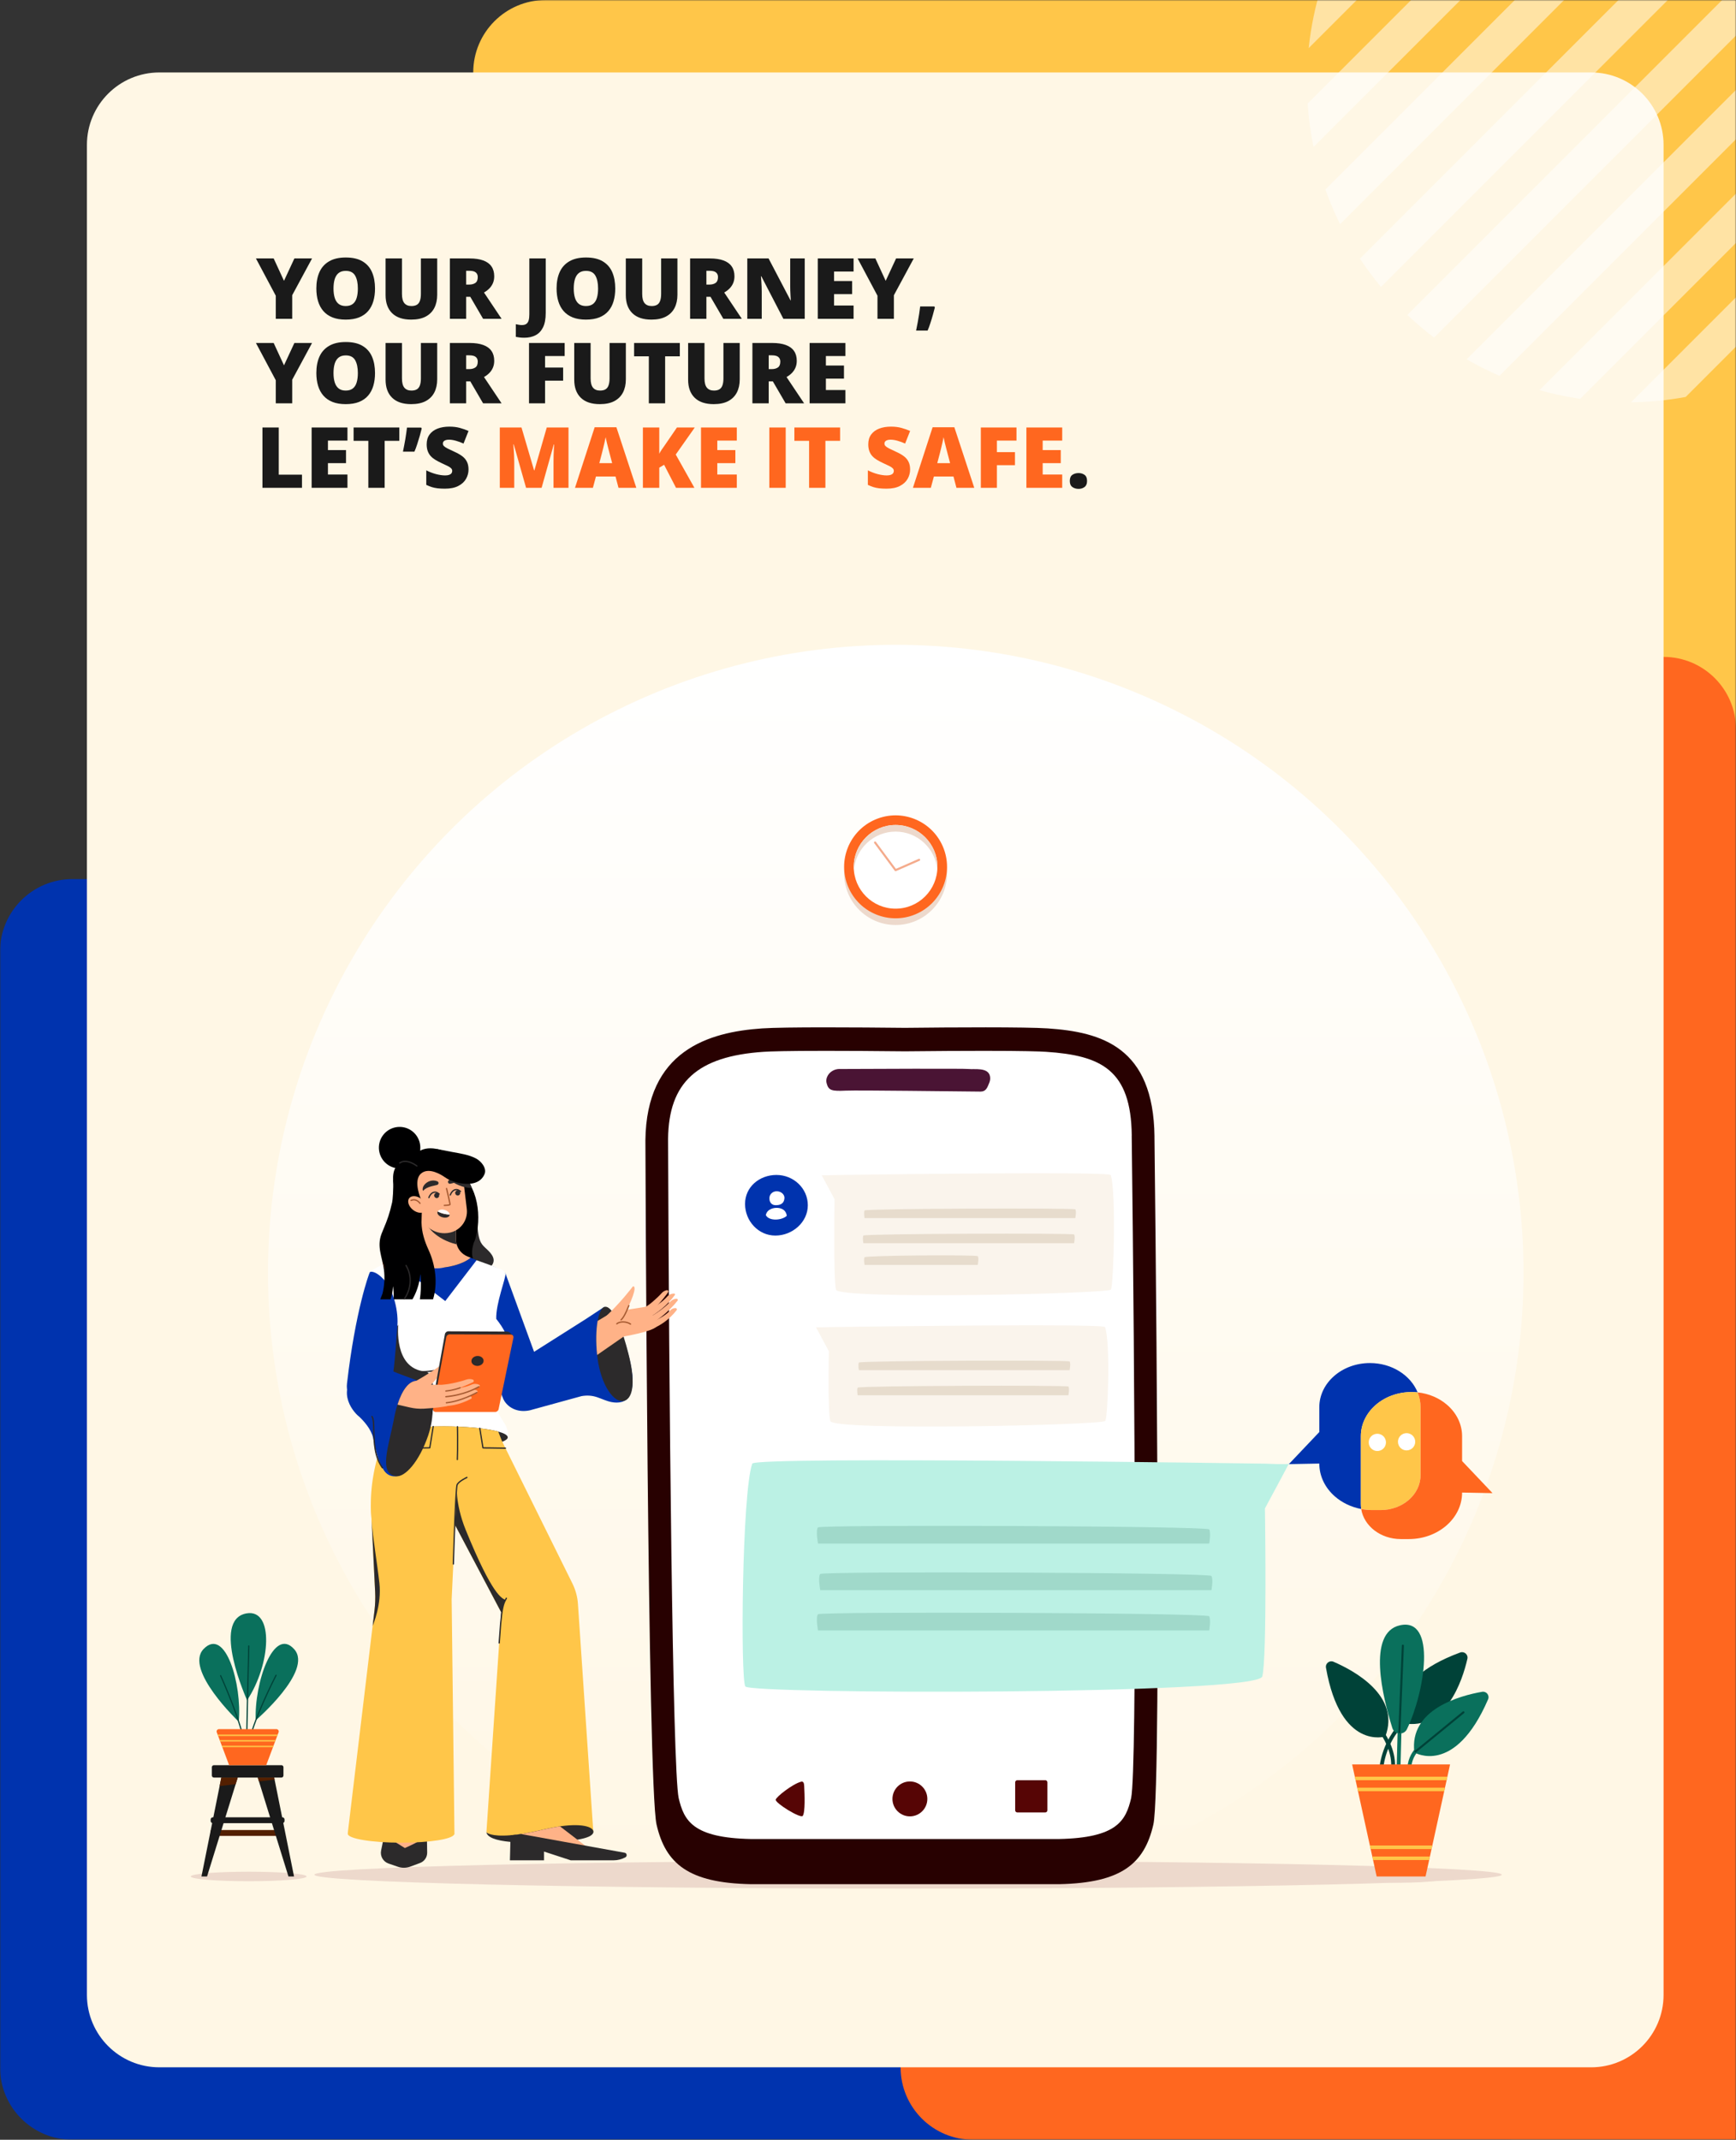 <svg width="719" height="886" viewBox="0 0 719 886" fill="none" xmlns="http://www.w3.org/2000/svg">
<rect x="0" y="0" width="719" height="886" fill="#333333" stroke="none"/>
<mask id="mask0_190_820" style="mask-type:alpha" maskUnits="userSpaceOnUse" x="0" y="0" width="719" height="886">
<rect width="719" height="886" fill="#D9D9D9"/>
</mask>
<g mask="url(#mask0_190_820)">
<path d="M196 30C196 13.431 209.431 0 226 0H719V796C719 812.569 705.569 826 689 826H226C209.431 826 196 812.569 196 796V30Z" fill="#FFC649"/>
<path d="M0 394C0 377.431 13.431 364 30 364H623C639.569 364 653 377.431 653 394V856C653 872.569 639.569 886 623 886H30C13.431 886 0 872.569 0 856V394Z" fill="#0033AE"/>
<path d="M373 302C373 285.431 386.431 272 403 272H689C705.569 272 719 285.431 719 302V886H403C386.431 886 373 872.569 373 856V302Z" fill="#FF671F"/>
<path d="M36 60C36 43.431 49.431 30 66 30H659C675.569 30 689 43.431 689 60V826C689 842.569 675.569 856 659 856H66C49.431 856 36 842.569 36 826V60Z" fill="#FFF7E5"/>
<circle cx="371" cy="527" r="260" fill="url(#paint0_linear_190_820)"/>
<g clip-path="url(#clip0_190_820)">
<path d="M587.14 576.534C586.305 576.446 585.452 576.401 584.589 576.401C573.008 576.401 563.62 584.591 563.62 594.694V622.837C563.62 623.513 563.673 624.176 563.775 624.827C559.574 624.028 555.818 622.186 552.883 619.627C548.888 616.142 546.417 611.325 546.417 606.006L533.808 606.243L546.417 592.954V582.686C546.417 577.633 548.764 573.06 552.559 569.749C556.352 566.438 561.594 564.39 567.385 564.39C576.493 564.39 584.246 569.456 587.14 576.534Z" fill="#0033AE"/>
<path d="M588.354 582.684V610.828C588.354 618.803 580.944 625.267 571.801 625.267H568.495C566.875 625.267 565.295 625.115 563.774 624.826C563.672 624.176 563.619 623.512 563.619 622.836V594.693C563.619 584.59 573.007 576.4 584.588 576.4C585.451 576.4 586.303 576.446 587.139 576.533C587.925 578.455 588.354 580.526 588.354 582.683V582.684Z" fill="#FFC649"/>
<path d="M618.165 618.253L605.556 618.016C605.556 623.335 603.085 628.151 599.09 631.635C595.094 635.121 589.575 637.277 583.478 637.277H580.17C571.802 637.277 564.885 631.86 563.773 624.827C565.293 625.116 566.873 625.268 568.493 625.268H571.8C580.943 625.268 588.352 618.804 588.352 610.829V582.686C588.352 580.528 587.924 578.457 587.138 576.536C591.909 577.04 596.185 578.943 599.414 581.76C603.209 585.07 605.555 589.644 605.555 594.695V604.963L618.164 618.253H618.165Z" fill="#FF671F"/>
<ellipse cx="570.451" cy="597.239" rx="3.576" ry="3.576" fill="white"/>
<ellipse cx="582.568" cy="596.986" rx="3.576" ry="3.576" fill="white"/>
</g>
<path d="M130.221 776.248C130.221 779.421 240.309 782 376.111 782C511.912 782 622 779.429 622 776.248C622 773.067 511.912 770.496 376.111 770.496C240.309 770.496 130.221 773.067 130.221 776.248Z" fill="#EDD9CC"/>
<path d="M478.156 470.695C477.761 433.541 456.24 427.334 433.974 425.824C424.581 425.189 394.553 425.375 374.805 425.594C355.057 425.386 325.029 425.189 315.637 425.824C293.37 427.334 267.7 435.052 267.306 472.206C267.306 472.206 268.192 739.203 271.925 755.481C275.658 771.759 285.259 779.641 310.842 780.167H438.768C464.362 779.641 473.952 771.759 477.685 755.481C481.418 739.203 478.145 470.695 478.145 470.695H478.156Z" fill="#280101"/>
<path d="M468.741 470.181C468.446 442.989 456.065 437.022 433.328 435.523C430.558 435.337 423.837 435.118 407.537 435.118C398.396 435.118 387.427 435.183 374.904 435.315H374.696C362.183 435.183 351.203 435.118 342.063 435.118C325.774 435.118 319.052 435.337 316.272 435.523C288.795 437.34 276.961 448.145 276.698 471.527C277.049 574.725 278.515 732.591 281.088 744.523C283.288 753.828 286.89 760.988 311.017 761.469H438.56C462.698 760.988 466.289 753.828 468.478 744.556C471.007 732.405 469.967 569.82 468.719 470.181H468.741Z" fill="white"/>
<path d="M347.744 442.616C345.489 442.616 343.376 443.897 342.544 445.955C342.238 446.711 342.117 447.543 342.336 448.429C343.135 451.593 344.471 451.856 350.36 451.593C355.473 451.363 395.977 451.921 406.081 451.987C408.379 451.998 408.894 450.4 409.748 448.298C410.076 447.488 410.23 446.557 410 445.539C409.201 441.85 403.442 442.901 401.297 442.638C399.425 442.408 358.68 442.584 347.722 442.638L347.744 442.616Z" fill="#4A1434"/>
<path d="M523.9 606.044C523.9 606.044 312.675 602.914 311.557 606.044C307.289 618.115 306.639 695.074 308.692 698.305C310.744 701.536 520.751 701.922 522.803 694.16C524.856 686.397 523.9 624.577 523.9 624.577C523.9 624.577 534.143 605.597 533.797 606.044C533.452 606.491 523.9 606.044 523.9 606.044Z" fill="#BBF1E4"/>
<path opacity="0.2" d="M500.815 639.148H338.788C338.788 639.148 337.752 633.641 338.788 632.442C339.825 631.243 500.002 631.812 500.815 633.275C501.607 634.738 500.815 639.148 500.815 639.148Z" fill="#357968"/>
<path opacity="0.2" d="M501.749 658.433H339.723C339.723 658.433 338.686 652.926 339.723 651.727C340.759 650.528 500.936 651.097 501.749 652.56C502.562 654.024 501.749 658.433 501.749 658.433Z" fill="#357968"/>
<path opacity="0.2" d="M500.815 675.118H338.788C338.788 675.118 337.752 669.611 338.788 668.412C339.825 667.213 500.002 667.782 500.815 669.245C501.607 670.708 500.815 675.118 500.815 675.118Z" fill="#357968"/>
<path d="M345.642 486.547C345.642 486.547 459.425 484.861 460.027 486.547C462.326 493.049 461.22 532.229 460.115 533.969C459.009 535.71 347.339 538.195 346.233 534.013C345.128 529.831 345.642 496.531 345.642 496.531C345.642 496.531 340.125 486.306 340.311 486.547C340.497 486.788 345.642 486.547 345.642 486.547Z" fill="#FAF4EC"/>
<path opacity="0.2" d="M358.078 504.369H445.358C445.358 504.369 445.917 501.402 445.358 500.756C444.8 500.11 358.516 500.417 358.078 501.205C357.651 501.993 358.078 504.369 358.078 504.369Z" fill="#9F7D50"/>
<path opacity="0.2" d="M357.574 514.768H444.855C444.855 514.768 445.413 511.802 444.855 511.156C444.297 510.51 358.012 510.816 357.574 511.605C357.137 512.393 357.574 514.768 357.574 514.768Z" fill="#9F7D50"/>
<path opacity="0.2" d="M358.078 523.756H404.953C404.953 523.756 405.511 520.789 404.953 520.143C404.395 519.497 358.516 519.804 358.078 520.592C357.64 521.38 358.078 523.756 358.078 523.756Z" fill="#9F7D50"/>
<path d="M343.289 549.514C343.289 549.514 457.072 547.828 457.674 549.514C459.973 556.016 458.867 586.613 457.761 588.354C456.656 590.094 344.985 592.579 343.88 588.398C342.774 584.216 343.289 559.498 343.289 559.498C343.289 559.498 337.771 549.273 337.957 549.514C338.144 549.755 343.289 549.514 343.289 549.514Z" fill="#FAF4EC"/>
<path opacity="0.2" d="M355.724 567.346H443.005C443.005 567.346 443.563 564.38 443.005 563.734C442.446 563.088 356.162 563.395 355.724 564.183C355.297 564.971 355.724 567.346 355.724 567.346Z" fill="#9F7D50"/>
<path opacity="0.2" d="M355.221 577.735H442.501C442.501 577.735 443.06 574.768 442.501 574.123C441.943 573.477 355.659 573.783 355.221 574.571C354.783 575.36 355.221 577.735 355.221 577.735Z" fill="#9F7D50"/>
<path d="M334.575 499.059C334.575 506.109 328.171 511.604 321.121 511.604C314.071 511.604 308.576 505.551 308.576 498.512C308.576 491.462 314.531 486.503 321.581 486.503C328.631 486.503 334.575 492.009 334.575 499.059Z" fill="#0033AE"/>
<path d="M317.18 503.132C318.516 505.77 323.913 505.321 325.85 503.427C325.85 503.427 325.796 500.461 322.139 500.143C320.486 500.001 317.706 500.603 317.18 503.132Z" fill="white"/>
<path d="M324.898 496.158C324.712 498.501 323.037 499.026 321.275 499.026C319.512 499.026 318.658 497.757 318.658 496.158C318.658 494.56 319.939 493.257 321.702 493.257C323.464 493.257 325.019 494.56 324.898 496.158Z" fill="white"/>
<path d="M376.852 752.088C380.842 752.088 384.077 748.853 384.077 744.863C384.077 740.872 380.842 737.638 376.852 737.638C372.862 737.638 369.627 740.872 369.627 744.863C369.627 748.853 372.862 752.088 376.852 752.088Z" fill="#560505"/>
<path d="M331.685 737.758C332.802 737.441 333.01 738.349 333.075 739.52C333.261 742.936 333.546 750.489 332.462 751.901C331.565 753.062 321.045 746.614 321.274 745.169C321.45 744.063 328.083 738.787 331.685 737.769V737.758Z" fill="#560505"/>
<path d="M432.912 737.112H421.352C420.856 737.112 420.454 737.514 420.454 738.01V749.57C420.454 750.066 420.856 750.468 421.352 750.468H432.912C433.407 750.468 433.809 750.066 433.809 749.57V738.01C433.809 737.514 433.407 737.112 432.912 737.112Z" fill="#560505"/>
<g clip-path="url(#clip1_190_820)">
<path d="M189.684 518.478C190.268 520.356 192.142 522.396 194.796 523.785C198.738 525.825 202.897 525.64 204.078 523.361C205.442 520.724 202.8 518.316 201.034 516.71C199.929 515.7 199.182 514.8 198.684 513.346C198.164 511.816 197.98 510.177 197.828 508.571C197.763 507.909 197.731 507.247 197.655 506.596C197.655 506.553 197.46 505.652 197.417 505.706L190.972 513.194L190.517 515.06C190.225 515.31 189.976 515.603 189.792 515.939C189.413 516.688 189.391 517.567 189.673 518.478H189.684Z" fill="#2C2A2B"/>
<path d="M160.202 481.975C163.928 484.905 169.322 484.254 172.257 480.521C175.181 476.788 174.531 471.384 170.806 468.443C167.08 465.514 161.686 466.165 158.751 469.897C155.827 473.63 156.477 479.034 160.202 481.975Z" fill="#000001"/>
<path d="M196.269 538.466C196.344 538.596 199.42 549.469 202.572 560.635C203.742 564.791 204.911 568.98 205.951 572.68C206.189 573.505 206.699 574.21 206.904 575.002C208.529 581.209 212.32 584.931 217.768 582.815L228.003 578.377L209.32 527.203C209.32 527.203 203.103 522.493 199.204 523.98C193.94 526.009 193.193 533.724 196.269 538.455V538.466Z" fill="#0033AE"/>
<path d="M202.572 560.635C203.742 564.791 204.911 568.98 205.951 572.68C206.189 573.505 206.504 574.286 206.904 575.002C206.612 568.394 210.197 561.047 209.991 560.798L205.529 558.421L202.572 560.635Z" fill="#2C2A2B"/>
<path d="M182.091 514.832C181.528 515.093 181.203 515.245 181.203 515.245L183.813 524.837L191.514 527.637L200.265 526.345C200.373 525.922 193.593 523.622 196.041 515.277C196.041 515.277 196.041 515.255 196.041 515.245C196.041 514.811 196.496 514.105 196.637 513.682C196.843 513.107 197.005 512.51 197.168 511.913C197.482 510.644 197.72 509.352 197.872 508.039C198.467 502.798 197.872 496.939 195.554 492.132C195.532 492.088 195.5 492.023 195.456 491.936C195.207 491.361 194.547 489.864 193.788 488.442C192.998 486.923 192.088 485.491 191.471 485.328C190.951 485.187 190.518 485.946 190.063 486.554C189.781 486.934 189.478 487.259 189.164 487.259C188.146 487.259 187.171 487.585 186.261 488.182C186.142 488.258 186.023 488.345 185.914 488.42C182.589 490.916 180.25 497.123 180.25 504.383C180.25 508.311 180.943 511.935 182.102 514.832H182.091Z" fill="#000001"/>
<path d="M157.018 529.449C162.304 534.256 165.185 543.685 164.513 549.61L163.842 558.845L163.82 559.029C163.766 559.593 163.712 560.168 163.657 560.754C163.582 561.536 163.517 562.436 163.43 563.402C162.899 563.402 161.448 584.421 158.61 594.87C167.643 595.033 176.698 594.903 185.73 594.458C186.803 594.892 187.918 595.304 189.066 595.684C199.464 599.07 210.273 595.196 210.273 595.196C210.749 593.72 210.11 591.094 208.865 589.217C206.959 586.341 205.637 584.084 205.237 581.079C204.738 577.313 204.478 573.526 204.413 569.696C204.619 568.437 204.814 567.135 205.031 565.8C205.031 565.746 205.031 565.681 205.052 565.627C205.139 565.594 205.182 565.583 205.182 565.583C209.157 563.847 210.858 561.297 210.966 558.313C210.858 556.251 210.045 553.202 208.518 550.446C208.475 550.359 208.421 550.283 208.377 550.207C208.15 549.816 207.912 549.426 207.652 549.035C207.013 548.069 206.309 547.082 205.529 546.105C205.312 539.736 209.58 529.091 209.352 527.42C209.341 527.376 209.32 527.311 209.309 527.268C209.006 526.584 208.572 526.085 207.998 525.835C204.338 524.24 199.94 522.721 197.103 521.712L184.409 537.891L165.878 522.927C165.304 522.2 164.567 521.625 163.647 521.234C163.647 521.234 154.007 525.38 153.162 526.834C152.74 527.919 154.343 527.051 157.007 529.47L157.018 529.449Z" fill="white"/>
<path d="M191.491 496.034C195.176 491.979 193.761 484.676 188.33 479.721C182.898 474.766 175.508 474.036 171.823 478.091C168.138 482.145 169.554 489.449 174.985 494.404C180.416 499.358 187.806 500.088 191.491 496.034Z" fill="#000001"/>
<path d="M159.552 557.249C159.552 557.325 159.574 557.401 159.585 557.477C159.704 558.194 159.823 558.877 159.931 559.593C160.397 562.501 163.69 582.63 163.69 582.63C165.672 584.225 169.896 590.563 177.445 590.617C181.16 582.023 180.044 568.22 176.199 567.894C162.867 566.777 165.044 548.742 164.892 548.525L159.747 556.121L159.531 557.249H159.552Z" fill="#2C2A2B"/>
<path d="M166.04 481.291C162.553 482.93 161.751 488.583 164.253 493.922C166.755 499.261 171.607 502.256 175.095 500.617C178.582 498.979 179.384 493.325 176.882 487.986C174.38 482.648 169.528 479.653 166.04 481.291Z" fill="#000001"/>
<path d="M178.409 525.195C185.276 525.195 191.265 523.567 194.482 521.137C194.644 521.017 194.785 520.898 194.937 520.779L197.417 521.788L197.319 521.896L184.409 538.726L164.892 523.708C167.242 524.186 175.625 525.195 178.398 525.195H178.409Z" fill="#0033AE"/>
<path d="M157.668 595.142C157.668 595.587 158.047 596.021 158.762 596.433C159.087 596.628 159.498 596.802 159.964 596.986C164.08 598.56 173.275 599.667 183.976 599.667C185.839 599.667 187.669 599.634 189.424 599.569C197.742 599.265 204.608 598.278 207.998 596.986C209.471 596.422 210.294 595.793 210.294 595.142C210.294 594.274 208.854 593.449 206.363 592.765C202.356 591.648 195.63 590.866 187.777 590.671C186.532 590.638 185.275 590.617 183.976 590.617C174.521 590.617 166.224 591.474 161.589 592.765C161.09 592.906 160.636 593.047 160.224 593.188C158.578 593.785 157.668 594.447 157.668 595.142Z" fill="#2C2A2B"/>
<path d="M168.163 521.777L170.643 524.446C172.993 524.924 175.625 525.195 178.409 525.195C185.611 525.195 191.86 523.394 194.936 520.779L193.55 520.214C191.362 519.314 189.759 517.458 189.142 515.255C188.947 514.594 188.86 513.899 188.86 513.183V498.74H173.925V514.018C173.925 516.666 172.549 519.118 170.286 520.497L168.174 521.788L168.163 521.777Z" fill="#FFB287"/>
<path d="M177.131 507.573C177.131 507.573 180.098 513.009 189.131 515.245C188.936 514.583 188.839 513.888 188.839 513.172V508.983L177.131 507.573Z" fill="#2C2A2B"/>
<path d="M153.758 582.023L159.661 577.661C160.711 576.022 161.459 574.166 162 572.257C163.191 568.057 163.397 563.641 163.668 560.7C163.722 560.114 163.776 559.539 163.831 558.975L163.852 558.79L164.524 549.556C165.195 543.631 163.246 533.713 158.014 528.841C155.458 526.454 153.585 526.356 153.184 526.758C152.816 527.398 147.205 542.676 143.718 572.832C143.046 578.615 147.292 581.979 153.769 582.001L153.758 582.023Z" fill="#0033AE"/>
<path d="M185.542 510.526L185.295 510.556C179.585 511.245 174.392 507.16 173.706 501.439L171.508 483.135L190.96 480.79L193.335 500.57C193.924 505.472 190.433 509.926 185.541 510.516L185.542 510.526Z" fill="#FFB287"/>
<path d="M185.709 488.92C187.376 486.695 191.936 486.597 192.824 489.516C192.846 489.603 192.749 489.679 192.662 489.647C191.579 489.223 190.647 489.299 189.586 489.451C188.525 489.571 187.485 489.961 186.467 490.146C185.784 490.298 185.275 489.44 185.698 488.909L185.709 488.92Z" fill="#2C2A2B"/>
<path d="M180.77 490.699C179.405 491.014 177.9 491.307 176.632 491.98C176.199 492.218 175.734 492.522 175.333 493C175.289 493.054 175.214 493.054 175.17 493.011C174.878 492.316 175.149 491.502 175.528 490.895C176.752 489.126 179.156 488.247 181.192 489.169C181.983 489.636 181.647 490.591 180.781 490.71L180.77 490.699Z" fill="#2C2A2B"/>
<path d="M177.64 496.157C177.64 496.157 177.586 496.157 177.553 496.146C177.412 496.103 177.337 495.951 177.38 495.81C177.402 495.756 177.802 494.508 178.788 493.813C178.961 493.683 179.134 493.596 179.319 493.531C179.838 493.325 180.38 493.314 180.867 493.488C181.376 493.651 181.745 493.965 181.918 494.117L181.983 494.172C182.124 494.215 182.167 494.356 182.124 494.497C182.08 494.638 181.896 494.703 181.755 494.66C181.69 494.638 181.647 494.595 181.56 494.53C181.409 494.399 181.106 494.139 180.694 493.998C180.315 493.857 179.914 493.879 179.503 494.041C179.362 494.096 179.221 494.161 179.091 494.269C178.257 494.855 177.889 495.973 177.878 495.984C177.846 496.092 177.737 496.168 177.618 496.168L177.64 496.157Z" fill="#2C2A2B"/>
<path d="M186.488 495.083C186.488 495.083 186.434 495.083 186.402 495.072C186.261 495.029 186.185 494.877 186.228 494.736C186.25 494.682 186.651 493.434 187.636 492.75C187.81 492.62 187.983 492.533 188.167 492.457C188.698 492.251 189.229 492.24 189.716 492.414C190.225 492.576 190.582 492.891 190.767 493.043L190.832 493.097C190.972 493.141 191.026 493.282 190.972 493.423C190.929 493.564 190.745 493.629 190.604 493.586C190.539 493.564 190.496 493.521 190.409 493.455C190.268 493.325 189.954 493.065 189.543 492.924C189.164 492.793 188.763 492.804 188.351 492.967C188.21 493.021 188.081 493.086 187.94 493.195C187.106 493.781 186.738 494.899 186.727 494.909C186.694 495.018 186.586 495.094 186.467 495.094L186.488 495.083Z" fill="#2C2A2B"/>
<path d="M188.525 494.074C188.6 494.66 189.12 495.083 189.694 495.018C190.268 494.953 190.68 494.41 190.615 493.824C190.539 493.238 190.019 492.815 189.445 492.88C188.871 492.945 188.46 493.488 188.525 494.074Z" fill="#2C2A2B"/>
<path d="M179.817 495.127C179.893 495.712 180.412 496.136 180.987 496.071C181.561 496.005 181.972 495.463 181.907 494.877C181.831 494.291 181.311 493.868 180.737 493.933C180.163 493.998 179.752 494.541 179.817 495.127Z" fill="#2C2A2B"/>
<path d="M184.138 499.369C184.138 499.369 184.052 499.369 184.03 499.369C183.878 499.369 183.759 499.25 183.77 499.098C183.77 498.946 183.889 498.838 184.041 498.838C184.073 498.838 184.117 498.838 184.149 498.838C184.745 498.838 185.665 498.773 186.109 498.599C186.001 497.828 185.21 494.356 184.691 492.186C184.658 492.045 184.745 491.893 184.886 491.86C185.026 491.828 185.178 491.915 185.21 492.056C186.813 498.805 186.727 498.859 186.521 498.99C185.947 499.337 184.561 499.369 184.138 499.369Z" fill="#A55930"/>
<path d="M174.954 568.231C174.824 568.231 174.705 568.231 174.575 568.231C174.423 568.231 174.304 568.112 174.315 567.96C174.315 567.808 174.455 567.678 174.585 567.699C178.82 567.743 181.766 566.777 181.788 566.766C187.182 564.411 188.698 560.32 186.283 554.624C186.228 554.482 186.283 554.331 186.423 554.276C186.564 554.222 186.716 554.276 186.77 554.417C189.294 560.364 187.626 564.802 181.972 567.276C181.831 567.319 179.069 568.253 174.943 568.253L174.954 568.231Z" fill="#2C2A2B"/>
<path d="M184.452 487.335C184.636 487.477 184.82 487.628 185.048 487.802C185.319 488.008 185.611 488.214 185.893 488.421C188.47 490.233 191.46 491.817 195.445 491.947C195.196 491.372 194.536 489.875 193.777 488.453C192.402 487.628 190.983 486.956 190.041 486.565C189.911 486.5 189.792 486.457 189.694 486.413C188.882 486.098 188.048 485.968 187.225 486.077C186.207 486.196 185.286 486.641 184.441 487.346L184.452 487.335Z" fill="#2C2A2B"/>
<path d="M171.575 480.249L178.734 477.927L181.896 479.642C181.896 479.642 181.994 479.533 182.059 479.49L180.737 475.735C182.839 476.137 184.951 476.549 187.052 476.951C190.442 477.602 193.994 478.036 197.092 479.653C199.334 480.825 201.695 483.733 200.677 486.163C199.323 489.397 195.749 491.025 189.954 489.777C187.604 489.267 185.525 488.366 183.933 487.248C183.933 487.248 183.911 487.227 183.868 487.194C183.196 486.728 177.737 483.06 174.401 485.903C170.849 488.941 174.477 496.852 174.477 496.852C174.477 496.852 171.358 499.239 171.239 498.903C171.12 498.566 165.25 486.608 165.25 486.608L171.596 480.239L171.575 480.249Z" fill="#000001"/>
<path d="M158.394 535.688C158.285 536.079 157.809 537.12 157.495 538.01H161.773C162.271 536.415 162.639 534.646 162.802 532.682C162.834 532.324 163.127 534.668 163.04 538.01H170.827C172.268 535.504 173.719 531.999 174.076 527.636C174.12 527.116 174.726 532.324 173.892 538.01H179.362C181.387 531.315 180.358 523.806 177.488 517.523C175.809 513.856 174.672 510.285 174.575 506.205L174.824 496.939L162.823 488.377C163.007 492.566 162.628 496.917 162.412 497.861C161.372 502.408 160.506 504.968 158.729 509.114C158.48 509.71 158.231 510.307 158.004 510.915C155.989 516.221 158.296 520.42 159 525.651C159.455 528.993 159.184 532.509 158.404 535.699L158.394 535.688Z" fill="#000001"/>
<path d="M171.055 500.975C172.885 502.418 175.159 502.581 176.134 501.344C177.109 500.107 176.405 497.926 174.575 496.483C172.744 495.04 170.47 494.877 169.495 496.114C168.52 497.351 169.224 499.532 171.055 500.975Z" fill="#FFB287"/>
<path d="M158.35 522.222C158.491 522.862 158.664 523.47 158.892 524.056C159.119 524.642 159.368 525.217 159.661 525.749C159.466 525.043 159.26 524.381 159.011 523.741C158.805 523.209 158.599 522.699 158.35 522.222Z" fill="#6B3217"/>
<path d="M172.679 483.071C172.625 483.071 172.56 483.049 172.517 483.017C172.473 482.984 168.369 479.815 165.704 481.78C165.585 481.866 165.423 481.845 165.325 481.725C165.239 481.606 165.26 481.443 165.379 481.345C168.358 479.143 172.658 482.452 172.831 482.593C172.95 482.68 172.972 482.854 172.874 482.973C172.82 483.038 172.744 483.082 172.668 483.082L172.679 483.071Z" fill="#2C2A2B"/>
<path d="M154.917 610.051H213.045L208.009 596.997L206.363 592.765C202.355 591.648 195.63 590.866 187.777 590.671C186.532 590.638 185.275 590.617 183.976 590.617C174.52 590.617 166.224 591.474 161.589 592.765L159.953 596.997L154.906 610.051H154.917Z" fill="#FFC649"/>
<path d="M165.553 648.898C174.932 650.526 185.254 636.148 188.59 616.779C188.99 614.489 189.272 612.243 189.434 610.04C189.716 606.362 189.705 602.846 189.434 599.569C189.153 596.314 188.59 593.319 187.777 590.66C186.532 590.628 185.275 590.606 183.976 590.606C174.52 590.606 166.224 591.463 161.589 592.754C161.09 592.896 160.635 593.037 160.224 593.178C159.704 594.219 159.217 595.305 158.762 596.433C156.975 600.73 155.556 605.613 154.646 610.876C151.289 630.245 156.173 647.26 165.553 648.888V648.898Z" fill="#FFC649"/>
<path d="M147.454 585.376C145.527 583.303 143.393 579.863 143.707 575.946C144.357 567.764 153.054 562.718 160.538 566.929C166.278 569.305 173.177 571.714 173.177 571.746C173.513 571.768 173.502 572.083 173.827 572.17C179.676 573.841 180.033 584.583 177.098 594.089C174.401 602.803 168.91 611.256 163.506 611.31C163.018 611.31 162.52 611.256 162.033 611.115C160.57 610.702 159.477 609.704 158.697 608.293C156.498 605.049 155.372 599.276 154.516 595.326C153.725 591.724 150.628 588.36 148.808 586.623C148.332 586.255 147.888 585.853 147.476 585.419C147.476 585.419 147.454 585.397 147.454 585.386V585.376Z" fill="#0033AE"/>
<path d="M212.601 565.182L223.995 557.966C230.212 554.027 236.429 550.088 242.646 546.16C244.021 545.281 250.184 541.19 250.184 541.19C253.509 541.428 258.827 554.84 260.213 560.657C261.437 565.8 263.322 573.016 260.646 577.986C259.163 580.742 256.043 581.089 253.249 580.547C251.191 580.145 249.307 579.201 247.335 578.539C245.191 577.812 243.079 577.693 240.848 578.084L219.468 583.954C214.702 584.996 210.879 583.14 208.94 580.167C206.601 576.575 208.172 567.905 212.59 565.192L212.601 565.182Z" fill="#0033AE"/>
<path d="M247.325 561.037C247.357 561.427 247.401 561.818 247.455 562.23C248.884 573.548 254.343 581.176 258.491 580.037C262.672 578.854 262.964 570.781 260.289 560.581C259.683 558.118 259 555.698 258.275 553.462C256.877 549.144 255.296 545.465 253.704 543.273C252.718 541.906 251.744 541.103 250.801 541.081C249.339 541.027 248.18 543.317 247.541 546.952C246.892 550.619 246.762 555.644 247.336 561.058L247.325 561.037Z" fill="#2C2A2B"/>
<path d="M164.026 611.245C167.719 611.744 173.589 605.299 177.315 594.447C178.69 590.389 179.254 586.439 179.167 583.01C179.059 578.67 177.9 575.165 176.048 573.277C175.409 572.626 174.705 572.17 173.914 571.931C173.47 571.801 173.048 571.736 172.614 571.736C169.343 571.736 166.549 575.555 164.621 581.6C163.993 583.564 163.473 585.766 163.051 588.143C160.993 598.701 156.65 610.247 164.026 611.245Z" fill="#2C2A2B"/>
<path d="M167.415 538.097C167.351 538.097 167.296 538.075 167.242 538.032C167.134 537.934 167.112 537.771 167.21 537.652C168.888 535.634 171.282 529.677 167.935 524.11C167.86 523.98 167.903 523.817 168.022 523.741C168.152 523.665 168.314 523.708 168.39 523.828C171.889 529.633 169.387 535.873 167.621 537.988C167.567 538.054 167.491 538.086 167.415 538.086V538.097Z" fill="#2C2A2B"/>
<path d="M158.383 608.044C158.296 608.044 158.22 608 158.166 607.935C154.765 603.226 154.635 596.9 154.549 592.288C154.494 589.749 154.451 587.546 153.834 586.689C153.747 586.569 153.769 586.407 153.888 586.309C154.007 586.222 154.169 586.244 154.267 586.363C154.993 587.351 155.036 589.521 155.09 592.266C155.177 596.813 155.307 603.031 158.61 607.61C158.697 607.729 158.675 607.892 158.545 607.979C158.502 608.011 158.448 608.033 158.383 608.033V608.044Z" fill="#2C2A2B"/>
<path d="M177.207 610.127L178.095 611.809L180.358 616.085L200.59 654.357L207.598 667.617L207.273 672.478L201.457 758.745L206.114 761.382L245.743 758.745L239.364 664.101C239.158 661.171 238.389 658.306 237.079 655.67L207.858 596.65L177.196 610.127H177.207Z" fill="#FFC649"/>
<path d="M200.59 654.357L207.597 667.617L207.273 672.478L207.337 672.456C207.922 665.956 208.431 664.177 209.341 662.473C207.912 661.779 204.034 660.867 192.889 633.49C188.286 622.161 189.261 614.229 189.164 613.947L180.358 616.084L200.59 654.357Z" fill="#2C2A2B"/>
<path d="M201.457 758.745C201.901 760.763 205.291 762.098 211.377 762.662C214.323 762.923 217.908 763.031 222.1 762.944C223.627 762.912 225.089 762.879 226.486 762.814C228.804 762.727 230.916 762.619 232.855 762.478C235.281 762.282 237.393 762.054 239.169 761.751C243.166 761.067 245.44 760.101 245.754 758.734C246.187 756.781 242.018 754.784 231.945 756.217C229.844 756.51 227.494 756.965 224.873 757.584C221.374 758.419 218.385 759.005 215.829 759.385C214.962 759.526 214.139 759.635 213.381 759.711C212.71 759.797 212.081 759.863 211.475 759.906C203.146 760.611 201.478 758.723 201.478 758.723L201.457 758.745Z" fill="#2C2A2B"/>
<path d="M160.917 771.625L164.816 772.96C166.473 773.535 168.282 773.503 169.928 772.895L173.968 771.397C175.777 770.725 176.957 768.988 176.925 767.068L176.838 761.848C177.585 759.331 175.149 757.041 172.69 757.953C172.69 757.953 160.614 759.678 158.837 761.371L157.841 766.232C157.365 768.544 158.686 770.855 160.917 771.614V771.625Z" fill="#2C2A2B"/>
<path d="M167.686 765.212C174.109 762.358 176.654 760.438 176.654 760.438L160.159 760.524L167.686 765.212Z" fill="#FFB287"/>
<path d="M144.108 759.06C144.075 759.136 144.032 759.212 144.032 759.298C144.032 761.327 153.92 762.988 166.105 762.988C178.29 762.988 187.225 761.49 188.091 759.591H188.221L187.062 662.202L189.651 607.371L153.585 623.138L153.79 627.261L153.823 627.88C153.823 627.977 153.823 628.075 153.823 628.173L153.899 629.583V629.638L155.361 659.142C155.491 661.714 155.393 664.296 155.09 666.857L154.321 673.249C154.321 673.249 154.321 673.281 154.321 673.292L144.032 759.049H144.108V759.06Z" fill="#FFC649"/>
<path d="M187.756 647.868C187.604 647.868 187.496 647.737 187.496 647.596C187.593 644.384 188.449 616.215 189.066 614.717C189.716 613.144 193.128 611.57 193.268 611.505C193.398 611.44 193.561 611.505 193.626 611.635C193.691 611.766 193.626 611.928 193.496 611.994C192.564 612.417 190.03 613.784 189.564 614.923C189.12 615.987 188.405 635.052 188.037 647.607C188.037 647.748 187.918 647.868 187.766 647.868H187.756Z" fill="#2C2A2B"/>
<path d="M189.402 604.615C189.25 604.615 189.142 604.485 189.142 604.333C189.185 603.15 189.218 601.794 189.24 600.394C189.294 596.954 189.25 593.058 189.196 590.725C189.196 590.573 189.305 590.454 189.456 590.454C189.597 590.454 189.716 590.573 189.727 590.715C189.781 593.058 189.824 596.954 189.77 600.405C189.749 601.804 189.716 603.172 189.673 604.354C189.673 604.496 189.554 604.615 189.402 604.615Z" fill="#2C2A2B"/>
<path d="M209.341 599.895H209.027C207.305 599.895 204.218 599.84 202.139 599.797H201.337C200.536 599.764 200.027 599.753 200.016 599.753C199.886 599.753 199.778 599.656 199.756 599.526L198.456 591.431C198.435 591.29 198.532 591.148 198.673 591.127C198.825 591.105 198.955 591.203 198.976 591.355L200.243 599.233C200.471 599.233 200.85 599.243 201.337 599.254H202.139C204.207 599.298 207.294 599.352 209.016 599.363H209.33C209.482 599.363 209.601 599.482 209.601 599.634C209.601 599.786 209.482 599.905 209.33 599.905L209.341 599.895Z" fill="#2C2A2B"/>
<path d="M168.704 599.895C168.141 599.895 167.773 599.895 167.697 599.873C167.556 599.84 167.459 599.699 167.481 599.558C167.513 599.417 167.654 599.319 167.795 599.341C168.141 599.395 173.882 599.298 177.781 599.222L179.167 590.628C179.189 590.476 179.329 590.389 179.47 590.4C179.611 590.422 179.719 590.563 179.687 590.704L178.268 599.515C178.246 599.645 178.138 599.743 178.008 599.743C176.676 599.764 171.033 599.873 168.694 599.873L168.704 599.895Z" fill="#2C2A2B"/>
<path d="M206.753 680.551C206.753 680.551 206.742 680.551 206.731 680.551C206.579 680.551 206.471 680.41 206.482 680.269C206.699 677.079 206.883 674.518 207.067 672.435C207.652 665.978 208.161 664.101 209.103 662.354C209.222 662.126 209.352 661.898 209.493 661.648C209.569 661.518 209.731 661.475 209.861 661.551C209.991 661.627 210.034 661.79 209.959 661.92C209.829 662.148 209.699 662.365 209.59 662.593C208.681 664.285 208.182 666.108 207.608 672.478C207.424 674.561 207.24 677.122 207.023 680.302C207.023 680.443 206.894 680.551 206.753 680.551Z" fill="#2C2A2B"/>
<path d="M155.372 659.153C155.502 661.724 155.404 664.307 155.101 666.868L154.332 673.259C154.57 672.5 158.123 664.459 157.137 655.518C156.217 647.206 154.386 636.756 153.91 629.648L155.372 659.153Z" fill="#2C2A2B"/>
<path d="M213.359 759.732C215.764 760.372 220.854 761.696 226.486 762.825C232.151 763.975 238.454 764.919 243.003 764.691C243.003 764.691 241.368 763.443 239.158 761.761C236.981 760.09 234.241 757.985 231.934 756.227C229.833 756.52 227.483 756.976 224.862 757.595C220.172 758.723 216.392 759.385 213.359 759.732Z" fill="#FFB287"/>
<path d="M225.317 770.29V766.666L236.396 770.29H254.105C255.827 770.29 257.506 769.867 259.022 769.043C259.867 768.576 259.65 767.285 258.697 767.144L232.855 762.488L215.818 759.407C214.952 759.548 214.128 759.656 213.37 759.732C212.699 759.819 212.071 759.884 211.464 759.928L211.388 762.673L211.193 770.29H225.327H225.317Z" fill="#2C2A2B"/>
<path d="M169.896 573.081C168.878 573.602 174.001 578.073 175.246 576.836C180.401 571.725 184.95 566.191 184.647 564.563C184.669 564.238 184.301 564.042 184.041 564.238C184.041 564.238 177.434 569.24 169.896 573.092V573.081Z" fill="#FFB287"/>
<path d="M178.983 581.751C178.831 582.576 179.026 583.412 179.524 584.084L179.719 584.345L185.34 555.557C185.265 553.43 185.915 552.909 186.662 552.92L212.406 552.963L211.637 552.28C211.237 551.704 210.587 551.368 209.883 551.357L185.709 551.238C185.005 551.238 184.398 551.737 184.268 552.431L178.961 581.74L178.983 581.751Z" fill="#2C2A2B"/>
<path d="M184.81 553.701L179.373 583.379C179.254 584.03 179.752 584.638 180.423 584.638H205.074C205.767 584.638 206.363 584.149 206.504 583.477L212.645 553.875C212.785 553.213 212.276 552.594 211.605 552.594L186.25 552.507C185.546 552.507 184.94 553.006 184.81 553.701Z" fill="#FF671F"/>
<path d="M195.251 563.684C195.326 564.813 196.518 565.659 197.904 565.572C199.29 565.474 200.363 564.487 200.287 563.348C200.211 562.208 199.02 561.373 197.633 561.46C196.247 561.557 195.175 562.545 195.251 563.684Z" fill="#2C2A2B"/>
<path d="M247.325 561.037L258.264 553.452L260.711 551.748L254.82 542.579L253.682 543.262L247.52 546.941C246.87 550.609 246.74 555.633 247.314 561.048L247.325 561.037Z" fill="#FFB287"/>
<path d="M254.841 543.1L258.264 553.397C258.264 553.397 269.344 551.553 271.629 549.48C273.329 547.928 267.99 541.005 267.99 541.005L254.841 543.1Z" fill="#FFB287"/>
<path d="M250.834 545.161C249.989 545.943 256.141 548.84 257.007 547.31C260.571 540.984 263.43 534.419 262.704 532.921C262.639 532.607 262.228 532.509 262.033 532.769C262.033 532.769 257.04 539.399 250.845 545.161H250.834Z" fill="#FFB287"/>
<path d="M267.827 544.033C267.99 543.989 268.185 543.913 268.326 543.848L268.553 543.718C268.715 543.62 268.802 543.555 268.932 543.469C269.16 543.306 269.376 543.143 269.582 542.98C269.994 542.655 270.373 542.318 270.752 541.982C271.499 541.298 272.214 540.593 272.896 539.855C274.001 538.662 275.593 536.665 276.73 535.048C277.001 534.657 276.676 534.137 276.21 534.213C275.366 534.354 274.597 534.798 274.033 535.439C273.178 536.415 272.29 537.218 271.239 538.184C270.546 538.813 269.831 539.421 269.095 539.985C268.726 540.267 268.358 540.539 267.979 540.788C267.795 540.919 267.611 541.027 267.437 541.136C267.362 541.179 267.253 541.244 267.199 541.266L267.113 541.309C267.113 541.309 267.21 541.255 267.275 541.255L267.827 544.022V544.033Z" fill="#FFB287"/>
<path d="M267.935 545.964C268.098 545.921 268.293 545.856 268.423 545.791L268.661 545.671C268.834 545.584 268.954 545.509 269.105 545.433C269.387 545.27 269.647 545.107 269.907 544.955C270.427 544.63 270.936 544.293 271.434 543.946C272.43 543.251 273.394 542.524 274.336 541.743C276.026 540.333 278.095 538.184 279.503 536.22C279.687 535.97 279.503 535.612 279.189 535.612C278.127 535.601 277.098 536.025 276.383 536.817C275.365 537.956 274.282 538.889 272.896 539.888C271.975 540.56 271.011 541.19 270.037 541.776C269.549 542.069 269.051 542.351 268.553 542.622C268.304 542.752 268.055 542.883 267.816 543.002C267.697 543.056 267.567 543.121 267.47 543.165L267.318 543.23C267.318 543.23 267.361 543.208 267.383 543.208L267.935 545.975V545.964Z" fill="#FFB287"/>
<path d="M268.477 548.786C268.618 548.731 268.77 548.677 268.878 548.623L269.127 548.493C269.3 548.406 269.43 548.319 269.582 548.243C269.874 548.07 270.156 547.907 270.427 547.733C270.979 547.386 271.521 547.028 272.04 546.648C273.091 545.899 274.12 545.118 275.095 544.272C276.795 542.807 279.091 540.561 280.618 538.564C280.878 538.228 280.608 537.739 280.174 537.772H280.012C279.026 537.869 278.127 538.358 277.467 539.096C276.329 540.354 275.138 541.309 273.633 542.449C272.669 543.176 271.651 543.859 270.622 544.5C270.102 544.814 269.582 545.118 269.062 545.411C268.802 545.552 268.531 545.693 268.271 545.823C268.141 545.878 268.001 545.954 267.892 546.008L267.719 546.084C267.719 546.084 267.697 546.084 267.687 546.095L268.466 548.807L268.477 548.786Z" fill="#FFB287"/>
<path d="M268.629 550.858L268.975 550.761L269.203 550.674L269.636 550.5C269.82 550.424 269.994 550.348 270.178 550.261C270.535 550.099 270.892 549.936 271.239 549.762C272.539 549.1 273.795 548.384 274.986 547.549C276.654 546.398 278.821 544.358 280.239 542.503C280.499 542.166 280.272 541.678 279.849 541.646C279.048 541.591 278.257 541.895 277.705 542.481C276.579 543.686 275.192 544.695 273.73 545.563C272.571 546.257 271.347 546.843 270.113 547.364C269.799 547.494 269.474 547.614 269.16 547.733C268.997 547.787 268.835 547.852 268.683 547.907L268.326 548.015L268.152 548.069C268.152 548.069 268.109 548.069 268.098 548.08L268.651 550.847L268.629 550.858Z" fill="#FFB287"/>
<path d="M182.47 576.293C182.654 576.337 182.882 576.369 183.044 576.38H183.337C183.553 576.38 183.672 576.348 183.846 576.337C184.16 576.304 184.441 576.261 184.734 576.207C185.308 576.109 185.849 575.99 186.402 575.859C187.496 575.599 188.557 575.284 189.608 574.937C191.319 574.362 193.929 573.288 195.889 572.322C196.366 572.094 196.323 571.41 195.825 571.237C194.926 570.922 193.951 570.944 193.052 571.269C191.698 571.758 190.409 572.072 188.882 572.441C187.875 572.68 186.857 572.886 185.849 573.049C185.34 573.125 182.687 573.483 182.741 573.515L182.481 576.293H182.47Z" fill="#FFB287"/>
<path d="M183.651 578.127C183.824 578.16 184.03 578.182 184.171 578.182H184.452C184.647 578.171 184.788 578.149 184.961 578.138C185.297 578.116 185.6 578.073 185.914 578.04C186.532 577.965 187.149 577.867 187.755 577.758C188.979 577.552 190.182 577.292 191.384 576.966C193.55 576.391 196.388 575.295 198.532 574.091C198.814 573.939 198.792 573.526 198.5 573.396C197.525 572.93 196.388 572.875 195.391 573.298C193.961 573.917 192.564 574.308 190.853 574.633C189.716 574.861 188.557 575.024 187.398 575.143C186.824 575.208 186.239 575.252 185.665 575.284C185.384 575.295 185.091 575.317 184.82 575.317C184.69 575.317 184.539 575.317 184.43 575.317H184.257C184.257 575.317 184.311 575.317 184.333 575.317L183.661 578.116L183.651 578.127Z" fill="#FFB287"/>
<path d="M181.885 580.818C182.037 580.829 182.21 580.84 182.329 580.84H182.611C182.806 580.818 182.957 580.807 183.142 580.786C183.488 580.753 183.813 580.721 184.149 580.677C184.81 580.59 185.459 580.493 186.109 580.373C187.409 580.135 188.687 579.853 189.954 579.494C192.153 578.876 195.24 577.791 197.514 576.597C197.904 576.391 197.861 575.827 197.449 575.675L197.287 575.621C196.333 575.273 195.294 575.338 194.373 575.729C192.781 576.402 191.265 576.771 189.391 577.172C188.178 577.433 186.954 577.617 185.73 577.769C185.113 577.845 184.506 577.899 183.889 577.932C183.586 577.954 183.282 577.964 182.99 577.975C182.849 577.975 182.687 577.975 182.568 577.975H182.373C182.373 577.975 182.351 577.964 182.34 577.975L181.896 580.818H181.885Z" fill="#FFB287"/>
<path d="M180.856 582.229L181.214 582.272H181.463L181.929 582.305C182.134 582.305 182.329 582.305 182.524 582.305C182.925 582.305 183.315 582.305 183.716 582.272C185.2 582.186 186.662 582.034 188.124 581.752C190.149 581.361 193.009 580.352 195.088 579.202C195.467 578.995 195.456 578.442 195.077 578.247C194.352 577.867 193.485 577.823 192.738 578.149C191.189 578.811 189.489 579.191 187.766 579.397C186.402 579.57 185.026 579.614 183.651 579.581C183.304 579.581 182.958 579.549 182.611 579.527C182.438 579.516 182.264 579.505 182.091 579.484L181.712 579.44L181.539 579.419C181.539 579.419 181.495 579.408 181.474 579.408L180.856 582.218V582.229Z" fill="#FFB287"/>
<path d="M164.621 581.599L169.69 582.771C171.629 583.216 173.621 583.401 175.614 583.281C176.665 583.216 177.91 583.129 179.178 583.021C182.351 582.75 185.709 582.283 186.954 581.578C188.882 580.46 184.745 573.429 184.745 573.429L176.058 573.287L175.04 573.266L175.17 572.636C175.17 572.636 174.141 572.267 172.625 571.747C169.354 571.747 166.56 575.566 164.632 581.61L164.621 581.599Z" fill="#FFB287"/>
<path d="M184.658 578.594C184.517 578.594 184.409 578.485 184.387 578.344C184.376 578.192 184.485 578.062 184.625 578.051C191.806 577.432 196.929 574.709 198.337 573.895L198.521 574.101L198.608 574.362C197.178 575.197 191.969 577.964 184.68 578.594C184.68 578.594 184.669 578.594 184.658 578.594Z" fill="#A55930"/>
<path d="M184.864 581.111C184.734 581.111 184.615 581.013 184.593 580.872C184.582 580.72 184.68 580.59 184.831 580.579C191.048 579.928 197.308 576.413 197.363 576.369C197.492 576.293 197.655 576.337 197.731 576.467C197.807 576.597 197.763 576.76 197.633 576.836C197.568 576.868 191.211 580.449 184.886 581.111C184.886 581.111 184.864 581.111 184.853 581.111H184.864Z" fill="#A55930"/>
<path d="M184.658 576.25C184.517 576.25 184.398 576.141 184.387 576C184.376 575.848 184.485 575.729 184.636 575.707C187.593 575.479 190.442 574.394 190.474 574.383C190.615 574.329 190.767 574.405 190.821 574.535C190.875 574.676 190.799 574.828 190.669 574.883C190.55 574.926 187.712 576 184.68 576.239C184.68 576.239 184.669 576.239 184.658 576.239V576.25Z" fill="#A55930"/>
<path d="M257.235 546.756C257.159 546.756 257.083 546.724 257.029 546.659C256.932 546.539 256.953 546.377 257.062 546.279C257.906 545.584 259.033 543.512 260.159 540.604C260.192 540.528 260.213 540.473 260.213 540.463C260.278 540.332 260.441 540.267 260.571 540.332C260.701 540.398 260.766 540.549 260.701 540.691L260.657 540.799C259.975 542.557 258.654 545.66 257.408 546.691C257.354 546.735 257.3 546.756 257.235 546.756Z" fill="#A55930"/>
<path d="M261.134 548.536C261.08 548.536 261.026 548.514 260.971 548.482C259.661 547.494 256.834 547.255 255.643 548.351C255.534 548.449 255.361 548.438 255.264 548.33C255.166 548.221 255.177 548.048 255.285 547.95C256.693 546.669 259.823 546.93 261.296 548.048C261.415 548.134 261.437 548.308 261.35 548.427C261.296 548.492 261.221 548.536 261.134 548.536Z" fill="#A55930"/>
<path d="M173.947 498.534C173.86 498.534 173.773 498.49 173.719 498.414C173.665 498.328 172.409 496.407 170.351 497.318C170.21 497.373 170.058 497.318 169.993 497.177C169.939 497.036 169.993 496.884 170.134 496.819C172.614 495.734 174.152 498.1 174.174 498.121C174.25 498.241 174.217 498.414 174.087 498.49C174.044 498.523 173.99 498.534 173.947 498.534Z" fill="#A55930"/>
<path d="M186.239 502.928C186.239 503.015 186.239 503.113 186.207 503.189C185.99 504.035 184.68 504.415 183.293 504.046C181.907 503.688 180.965 502.701 181.181 501.854C181.214 501.767 181.236 501.691 181.279 501.615C181.929 501.974 182.752 502.31 183.683 502.549C184.615 502.787 185.492 502.907 186.239 502.928Z" fill="#2C2A2B"/>
<path d="M186.239 502.928C185.492 502.918 184.615 502.787 183.683 502.549C182.752 502.31 181.939 501.974 181.279 501.615C181.669 500.932 182.849 500.661 184.095 500.986C185.329 501.301 186.218 502.125 186.228 502.918L186.239 502.928Z" fill="white"/>
</g>
<path opacity="0.5" fill-rule="evenodd" clip-rule="evenodd" d="M542.013 19.937C542.931 11.231 544.709 2.599 547.346 -5.823L634.177 -92.654C642.599 -95.291 651.231 -97.069 659.937 -97.987L542.013 19.937ZM582.879 130.402C586.432 133.759 590.124 136.882 593.937 139.771L779.771 -46.062C776.882 -49.876 773.759 -53.568 770.402 -57.121L582.879 130.402ZM621.03 155.618C616.406 153.609 611.873 151.325 607.457 148.764L788.764 -32.544C791.325 -28.127 793.609 -23.594 795.618 -18.97L621.03 155.618ZM637.618 161.542C643.155 163.112 648.773 164.315 654.436 165.152L805.152 14.436C804.315 8.773 803.112 3.155 801.542 -2.382L637.618 161.542ZM698.163 164.364C690.683 165.747 683.107 166.484 675.525 166.574L806.574 35.525C806.484 43.107 805.747 50.683 804.364 58.163L698.163 164.364ZM731.613 153.427C744.666 147.125 756.902 138.56 767.731 127.731C778.56 116.902 787.125 104.666 793.427 91.613L731.613 153.427ZM758.8 -68.031L571.969 118.8C568.819 115.025 565.912 111.116 563.247 107.094L747.094 -76.753C751.116 -74.088 755.025 -71.181 758.8 -68.031ZM555.02 92.809L732.809 -84.98C728.126 -87.3 723.333 -89.326 718.46 -91.058L548.942 78.46C550.674 83.334 552.7 88.126 555.02 92.809ZM544.026 60.865C542.8 54.924 541.984 48.915 541.578 42.884L682.884 -98.422C688.915 -98.016 694.924 -97.2 700.865 -95.975L544.026 60.865Z" fill="white"/>
<path d="M117.621 116.277L121.928 107.015H129.242L121.022 122.242V132H114.22V122.447L106 107.015H113.349L117.621 116.277ZM155.321 119.473C155.321 121.399 155.088 123.153 154.621 124.737C154.165 126.309 153.447 127.665 152.467 128.804C151.487 129.944 150.229 130.821 148.69 131.436C147.152 132.04 145.312 132.342 143.17 132.342C141.074 132.342 139.257 132.04 137.719 131.436C136.192 130.821 134.933 129.949 133.942 128.821C132.951 127.682 132.216 126.32 131.737 124.737C131.259 123.153 131.02 121.387 131.02 119.439C131.02 116.841 131.447 114.585 132.301 112.671C133.167 110.746 134.5 109.259 136.3 108.211C138.1 107.151 140.402 106.622 143.205 106.622C146.053 106.622 148.366 107.151 150.143 108.211C151.932 109.271 153.242 110.763 154.074 112.688C154.905 114.614 155.321 116.875 155.321 119.473ZM138.129 119.473C138.129 120.977 138.3 122.27 138.642 123.353C138.983 124.435 139.525 125.267 140.265 125.848C141.006 126.429 141.974 126.719 143.17 126.719C144.412 126.719 145.398 126.429 146.127 125.848C146.868 125.267 147.397 124.435 147.716 123.353C148.047 122.27 148.212 120.977 148.212 119.473C148.212 117.217 147.836 115.434 147.084 114.124C146.332 112.814 145.039 112.159 143.205 112.159C141.986 112.159 141 112.455 140.248 113.047C139.507 113.64 138.966 114.483 138.625 115.577C138.294 116.67 138.129 117.969 138.129 119.473ZM181.076 107.015V122.054C181.076 124.15 180.677 125.973 179.879 127.522C179.082 129.061 177.886 130.251 176.291 131.094C174.695 131.926 172.696 132.342 170.292 132.342C166.851 132.342 164.225 131.459 162.414 129.693C160.602 127.927 159.696 125.432 159.696 122.208V107.015H166.481V121.678C166.481 123.444 166.811 124.725 167.472 125.523C168.133 126.32 169.107 126.719 170.395 126.719C171.317 126.719 172.069 126.548 172.65 126.207C173.231 125.853 173.653 125.301 173.915 124.549C174.188 123.797 174.325 122.828 174.325 121.644V107.015H181.076ZM194.508 107.015C196.776 107.015 198.661 107.294 200.165 107.852C201.669 108.399 202.797 109.219 203.549 110.313C204.312 111.407 204.694 112.768 204.694 114.397C204.694 115.411 204.523 116.334 204.181 117.166C203.839 117.998 203.349 118.744 202.711 119.405C202.085 120.054 201.333 120.624 200.456 121.114L207.736 132H200.08L194.782 122.908H193.073V132H186.322V107.015H194.508ZM194.406 112.125H193.073V117.833H194.337C195.374 117.833 196.223 117.605 196.884 117.149C197.545 116.693 197.875 115.879 197.875 114.705C197.875 113.896 197.602 113.264 197.055 112.808C196.508 112.352 195.625 112.125 194.406 112.125ZM217.135 139.844C216.372 139.844 215.705 139.804 215.136 139.725C214.555 139.656 214.053 139.576 213.632 139.485V134.239C213.996 134.307 214.384 134.381 214.794 134.461C215.204 134.552 215.648 134.598 216.127 134.598C216.936 134.598 217.562 134.432 218.007 134.102C218.463 133.772 218.782 133.276 218.964 132.615C219.146 131.954 219.237 131.128 219.237 130.137V107.015H226.022V129.556C226.022 132.063 225.646 134.068 224.894 135.572C224.142 137.076 223.1 138.164 221.767 138.836C220.434 139.508 218.89 139.844 217.135 139.844ZM254.818 119.473C254.818 121.399 254.585 123.153 254.118 124.737C253.662 126.309 252.944 127.665 251.964 128.804C250.985 129.944 249.726 130.821 248.188 131.436C246.649 132.04 244.809 132.342 242.667 132.342C240.571 132.342 238.754 132.04 237.216 131.436C235.689 130.821 234.43 129.949 233.439 128.821C232.448 127.682 231.713 126.32 231.234 124.737C230.756 123.153 230.517 121.387 230.517 119.439C230.517 116.841 230.944 114.585 231.798 112.671C232.664 110.746 233.997 109.259 235.797 108.211C237.597 107.151 239.899 106.622 242.702 106.622C245.55 106.622 247.863 107.151 249.64 108.211C251.429 109.271 252.739 110.763 253.571 112.688C254.403 114.614 254.818 116.875 254.818 119.473ZM237.626 119.473C237.626 120.977 237.797 122.27 238.139 123.353C238.48 124.435 239.022 125.267 239.762 125.848C240.503 126.429 241.471 126.719 242.667 126.719C243.909 126.719 244.895 126.429 245.624 125.848C246.365 125.267 246.894 124.435 247.213 123.353C247.544 122.27 247.709 120.977 247.709 119.473C247.709 117.217 247.333 115.434 246.581 114.124C245.829 112.814 244.536 112.159 242.702 112.159C241.483 112.159 240.497 112.455 239.745 113.047C239.005 113.64 238.463 114.483 238.122 115.577C237.791 116.67 237.626 117.969 237.626 119.473ZM280.573 107.015V122.054C280.573 124.15 280.174 125.973 279.376 127.522C278.579 129.061 277.383 130.251 275.788 131.094C274.193 131.926 272.193 132.342 269.789 132.342C266.348 132.342 263.722 131.459 261.911 129.693C260.099 127.927 259.193 125.432 259.193 122.208V107.015H265.978V121.678C265.978 123.444 266.308 124.725 266.969 125.523C267.63 126.32 268.604 126.719 269.892 126.719C270.814 126.719 271.566 126.548 272.147 126.207C272.729 125.853 273.15 125.301 273.412 124.549C273.686 123.797 273.822 122.828 273.822 121.644V107.015H280.573ZM294.005 107.015C296.273 107.015 298.158 107.294 299.662 107.852C301.166 108.399 302.294 109.219 303.046 110.313C303.809 111.407 304.191 112.768 304.191 114.397C304.191 115.411 304.02 116.334 303.678 117.166C303.336 117.998 302.847 118.744 302.208 119.405C301.582 120.054 300.83 120.624 299.953 121.114L307.233 132H299.577L294.279 122.908H292.57V132H285.819V107.015H294.005ZM293.903 112.125H292.57V117.833H293.834C294.871 117.833 295.72 117.605 296.381 117.149C297.042 116.693 297.372 115.879 297.372 114.705C297.372 113.896 297.099 113.264 296.552 112.808C296.005 112.352 295.122 112.125 293.903 112.125ZM333.295 132H324.442L315.316 114.397H315.163C315.22 114.933 315.271 115.577 315.316 116.329C315.362 117.081 315.402 117.85 315.436 118.636C315.47 119.41 315.487 120.111 315.487 120.738V132H309.506V107.015H318.324L327.416 124.378H327.519C327.484 123.831 327.45 123.199 327.416 122.481C327.382 121.752 327.348 121.017 327.313 120.276C327.291 119.536 327.279 118.881 327.279 118.311V107.015H333.295V132ZM353.529 132H338.695V107.015H353.529V112.432H345.446V116.363H352.931V121.78H345.446V126.497H353.529V132ZM366.825 116.277L371.132 107.015H378.446L370.226 122.242V132H363.424V122.447L355.204 107.015H362.553L366.825 116.277ZM386.957 126.89L387.196 127.283C386.991 128.115 386.723 129.118 386.393 130.291C386.074 131.453 385.721 132.621 385.333 133.794C384.958 134.979 384.576 136.005 384.188 136.871H379.42C379.648 135.8 379.87 134.672 380.087 133.487C380.303 132.302 380.503 131.14 380.685 130C380.867 128.861 381.01 127.824 381.112 126.89H386.957ZM117.621 151.277L121.928 142.015H129.242L121.022 157.242V167H114.22V157.447L106 142.015H113.349L117.621 151.277ZM155.321 154.473C155.321 156.399 155.088 158.153 154.621 159.737C154.165 161.309 153.447 162.665 152.467 163.804C151.487 164.944 150.229 165.821 148.69 166.436C147.152 167.04 145.312 167.342 143.17 167.342C141.074 167.342 139.257 167.04 137.719 166.436C136.192 165.821 134.933 164.949 133.942 163.821C132.951 162.682 132.216 161.32 131.737 159.737C131.259 158.153 131.02 156.387 131.02 154.439C131.02 151.841 131.447 149.585 132.301 147.671C133.167 145.746 134.5 144.259 136.3 143.211C138.1 142.151 140.402 141.622 143.205 141.622C146.053 141.622 148.366 142.151 150.143 143.211C151.932 144.271 153.242 145.763 154.074 147.688C154.905 149.614 155.321 151.875 155.321 154.473ZM138.129 154.473C138.129 155.977 138.3 157.27 138.642 158.353C138.983 159.435 139.525 160.267 140.265 160.848C141.006 161.429 141.974 161.719 143.17 161.719C144.412 161.719 145.398 161.429 146.127 160.848C146.868 160.267 147.397 159.435 147.716 158.353C148.047 157.27 148.212 155.977 148.212 154.473C148.212 152.217 147.836 150.434 147.084 149.124C146.332 147.814 145.039 147.159 143.205 147.159C141.986 147.159 141 147.455 140.248 148.047C139.507 148.64 138.966 149.483 138.625 150.577C138.294 151.67 138.129 152.969 138.129 154.473ZM181.076 142.015V157.054C181.076 159.15 180.677 160.973 179.879 162.522C179.082 164.061 177.886 165.251 176.291 166.094C174.695 166.926 172.696 167.342 170.292 167.342C166.851 167.342 164.225 166.459 162.414 164.693C160.602 162.927 159.696 160.432 159.696 157.208V142.015H166.481V156.678C166.481 158.444 166.811 159.725 167.472 160.523C168.133 161.32 169.107 161.719 170.395 161.719C171.317 161.719 172.069 161.548 172.65 161.207C173.231 160.853 173.653 160.301 173.915 159.549C174.188 158.797 174.325 157.828 174.325 156.644V142.015H181.076ZM194.508 142.015C196.776 142.015 198.661 142.294 200.165 142.852C201.669 143.399 202.797 144.219 203.549 145.313C204.312 146.407 204.694 147.768 204.694 149.397C204.694 150.411 204.523 151.334 204.181 152.166C203.839 152.998 203.349 153.744 202.711 154.405C202.085 155.054 201.333 155.624 200.456 156.114L207.736 167H200.08L194.782 157.908H193.073V167H186.322V142.015H194.508ZM194.406 147.125H193.073V152.833H194.337C195.374 152.833 196.223 152.605 196.884 152.149C197.545 151.693 197.875 150.879 197.875 149.705C197.875 148.896 197.602 148.264 197.055 147.808C196.508 147.352 195.625 147.125 194.406 147.125ZM225.749 167H219.101V142.015H233.866V147.432H225.749V152.2H233.234V157.618H225.749V167ZM259.21 142.015V157.054C259.21 159.15 258.812 160.973 258.014 162.522C257.217 164.061 256.02 165.251 254.425 166.094C252.83 166.926 250.831 167.342 248.427 167.342C244.986 167.342 242.36 166.459 240.548 164.693C238.737 162.927 237.831 160.432 237.831 157.208V142.015H244.616V156.678C244.616 158.444 244.946 159.725 245.607 160.523C246.268 161.32 247.242 161.719 248.529 161.719C249.452 161.719 250.204 161.548 250.785 161.207C251.366 160.853 251.788 160.301 252.05 159.549C252.323 158.797 252.46 157.828 252.46 156.644V142.015H259.21ZM275.48 167H268.729V147.535H262.628V142.015H281.564V147.535H275.48V167ZM306.378 142.015V157.054C306.378 159.15 305.98 160.973 305.182 162.522C304.385 164.061 303.188 165.251 301.593 166.094C299.998 166.926 297.999 167.342 295.595 167.342C292.154 167.342 289.528 166.459 287.716 164.693C285.905 162.927 284.999 160.432 284.999 157.208V142.015H291.784V156.678C291.784 158.444 292.114 159.725 292.775 160.523C293.436 161.32 294.41 161.719 295.697 161.719C296.62 161.719 297.372 161.548 297.953 161.207C298.534 160.853 298.956 160.301 299.218 159.549C299.491 158.797 299.628 157.828 299.628 156.644V142.015H306.378ZM319.811 142.015C322.078 142.015 323.964 142.294 325.468 142.852C326.972 143.399 328.1 144.219 328.852 145.313C329.615 146.407 329.997 147.768 329.997 149.397C329.997 150.411 329.826 151.334 329.484 152.166C329.142 152.998 328.652 153.744 328.014 154.405C327.388 155.054 326.636 155.624 325.758 156.114L333.039 167H325.382L320.084 157.908H318.375V167H311.625V142.015H319.811ZM319.708 147.125H318.375V152.833H319.64C320.677 152.833 321.526 152.605 322.187 152.149C322.847 151.693 323.178 150.879 323.178 149.705C323.178 148.896 322.904 148.264 322.357 147.808C321.811 147.352 320.928 147.125 319.708 147.125ZM350.146 167H335.312V142.015H350.146V147.432H342.062V151.363H349.547V156.78H342.062V161.497H350.146V167ZM108.7 202V177.015H115.451V196.548H125.072V202H108.7ZM143.905 202H129.071V177.015H143.905V182.432H135.822V186.363H143.307V191.78H135.822V196.497H143.905V202ZM159.303 202H152.553V182.535H146.452V177.015H165.387V182.535H159.303V202ZM174.411 177.049L174.667 177.425C174.462 178.268 174.194 179.276 173.864 180.45C173.533 181.612 173.174 182.78 172.787 183.953C172.411 185.127 172.029 186.146 171.642 187.012H166.891C167.062 186.215 167.227 185.383 167.387 184.517C167.558 183.64 167.717 182.763 167.865 181.885C168.013 181.008 168.144 180.159 168.258 179.339C168.384 178.507 168.486 177.744 168.566 177.049H174.411ZM194.047 194.412C194.047 195.768 193.705 197.055 193.021 198.274C192.338 199.482 191.273 200.462 189.826 201.214C188.39 201.966 186.533 202.342 184.254 202.342C183.115 202.342 182.112 202.291 181.247 202.188C180.392 202.085 179.595 201.92 178.854 201.692C178.113 201.453 177.344 201.146 176.547 200.77V194.754C177.903 195.438 179.27 195.962 180.648 196.326C182.027 196.679 183.275 196.856 184.391 196.856C185.063 196.856 185.61 196.776 186.032 196.617C186.465 196.457 186.784 196.241 186.989 195.967C187.194 195.682 187.296 195.358 187.296 194.993C187.296 194.56 187.143 194.196 186.835 193.899C186.539 193.592 186.06 193.273 185.399 192.942C184.739 192.612 183.867 192.202 182.785 191.712C181.862 191.279 181.024 190.835 180.272 190.379C179.532 189.923 178.894 189.405 178.358 188.824C177.834 188.231 177.43 187.542 177.145 186.756C176.86 185.97 176.718 185.041 176.718 183.97C176.718 182.364 177.111 181.019 177.897 179.937C178.694 178.843 179.8 178.023 181.212 177.476C182.637 176.929 184.277 176.656 186.134 176.656C187.764 176.656 189.228 176.838 190.526 177.203C191.837 177.567 193.01 177.983 194.047 178.45L191.979 183.663C190.908 183.173 189.854 182.785 188.817 182.5C187.781 182.204 186.818 182.056 185.929 182.056C185.348 182.056 184.87 182.13 184.494 182.278C184.129 182.415 183.856 182.603 183.673 182.842C183.502 183.082 183.417 183.355 183.417 183.663C183.417 184.05 183.565 184.397 183.861 184.705C184.169 185.013 184.676 185.349 185.382 185.713C186.1 186.067 187.074 186.528 188.305 187.098C189.524 187.645 190.561 188.237 191.415 188.875C192.27 189.502 192.919 190.259 193.363 191.148C193.819 192.025 194.047 193.113 194.047 194.412ZM443.08 199.163C443.08 197.955 443.433 197.107 444.14 196.617C444.857 196.127 445.718 195.882 446.72 195.882C447.666 195.882 448.486 196.127 449.181 196.617C449.876 197.107 450.224 197.955 450.224 199.163C450.224 200.314 449.876 201.146 449.181 201.658C448.486 202.171 447.666 202.427 446.72 202.427C445.718 202.427 444.857 202.171 444.14 201.658C443.433 201.146 443.08 200.314 443.08 199.163Z" fill="#1A1A1A"/>
<path d="M217.887 202L212.777 184.004H212.624C212.669 184.472 212.715 185.104 212.76 185.901C212.817 186.699 212.868 187.559 212.914 188.482C212.96 189.405 212.982 190.293 212.982 191.148V202H207.001V177.015H215.99L221.203 194.754H221.339L226.449 177.015H235.456V202H229.252V191.045C229.252 190.259 229.263 189.416 229.286 188.516C229.32 187.605 229.354 186.75 229.389 185.953C229.434 185.144 229.474 184.506 229.508 184.039H229.354L224.313 202H217.887ZM256.168 202L254.938 197.317H246.82L245.556 202H238.139L246.291 176.912H255.297L263.551 202H256.168ZM253.537 191.78L252.46 187.679C252.346 187.234 252.181 186.602 251.964 185.782C251.748 184.95 251.531 184.096 251.315 183.218C251.11 182.33 250.95 181.6 250.836 181.031C250.734 181.6 250.586 182.307 250.392 183.15C250.21 183.982 250.016 184.808 249.811 185.628C249.617 186.448 249.446 187.132 249.298 187.679L248.222 191.78H253.537ZM287.614 202H279.992L275.053 192.447L273.053 193.643V202H266.269V177.015H273.053V187.867C273.338 187.32 273.663 186.773 274.027 186.226C274.403 185.679 274.768 185.161 275.121 184.671L280.368 177.015H287.75L279.872 188.208L287.614 202ZM305.165 202H290.331V177.015H305.165V182.432H297.082V186.363H304.567V191.78H297.082V196.497H305.165V202ZM318.632 202V177.015H325.417V202H318.632ZM341.857 202H335.106V182.535H329.005V177.015H347.941V182.535H341.857V202ZM376.942 194.412C376.942 195.768 376.601 197.055 375.917 198.274C375.233 199.482 374.168 200.462 372.721 201.214C371.286 201.966 369.429 202.342 367.15 202.342C366.011 202.342 365.008 202.291 364.142 202.188C363.288 202.085 362.49 201.92 361.75 201.692C361.009 201.453 360.24 201.146 359.442 200.77V194.754C360.798 195.438 362.165 195.962 363.544 196.326C364.923 196.679 366.17 196.856 367.287 196.856C367.959 196.856 368.506 196.776 368.927 196.617C369.36 196.457 369.679 196.241 369.884 195.967C370.089 195.682 370.192 195.358 370.192 194.993C370.192 194.56 370.038 194.196 369.73 193.899C369.434 193.592 368.956 193.273 368.295 192.942C367.634 192.612 366.763 192.202 365.68 191.712C364.757 191.279 363.92 190.835 363.168 190.379C362.427 189.923 361.789 189.405 361.254 188.824C360.73 188.231 360.325 187.542 360.041 186.756C359.756 185.97 359.613 185.041 359.613 183.97C359.613 182.364 360.006 181.019 360.792 179.937C361.59 178.843 362.695 178.023 364.108 177.476C365.532 176.929 367.173 176.656 369.03 176.656C370.659 176.656 372.123 176.838 373.422 177.203C374.732 177.567 375.906 177.983 376.942 178.45L374.875 183.663C373.804 183.173 372.75 182.785 371.713 182.5C370.676 182.204 369.713 182.056 368.825 182.056C368.244 182.056 367.765 182.13 367.389 182.278C367.025 182.415 366.751 182.603 366.569 182.842C366.398 183.082 366.312 183.355 366.312 183.663C366.312 184.05 366.461 184.397 366.757 184.705C367.064 185.013 367.571 185.349 368.278 185.713C368.996 186.067 369.97 186.528 371.2 187.098C372.419 187.645 373.456 188.237 374.311 188.875C375.165 189.502 375.814 190.259 376.259 191.148C376.715 192.025 376.942 193.113 376.942 194.412ZM396.134 202L394.904 197.317H386.786L385.521 202H378.104L386.256 176.912H395.263L403.517 202H396.134ZM393.502 191.78L392.426 187.679C392.312 187.234 392.147 186.602 391.93 185.782C391.714 184.95 391.497 184.096 391.281 183.218C391.076 182.33 390.916 181.6 390.802 181.031C390.7 181.6 390.552 182.307 390.358 183.15C390.176 183.982 389.982 184.808 389.777 185.628C389.583 186.448 389.412 187.132 389.264 187.679L388.188 191.78H393.502ZM412.882 202H406.234V177.015H421V182.432H412.882V187.2H420.368V192.618H412.882V202ZM439.936 202H425.102V177.015H439.936V182.432H431.852V186.363H439.337V191.78H431.852V196.497H439.936V202Z" fill="#FF671F"/>
<path d="M600.277 777.088C600.277 778.456 591.346 779.563 580.325 779.563C569.304 779.563 560.374 778.456 560.374 777.088C560.374 775.72 569.304 774.614 580.325 774.614C591.346 774.614 600.277 775.72 600.277 777.088Z" fill="#EDD9CC"/>
<path d="M583.684 733.831C583.255 733.831 582.905 733.486 582.9 733.058C582.749 724.878 589.305 721.336 589.583 721.191C589.967 720.991 590.445 721.136 590.645 721.519C590.846 721.903 590.701 722.376 590.317 722.581C590.317 722.581 588.788 723.404 587.315 725.106C585.374 727.358 584.412 730.022 584.468 733.03C584.473 733.464 584.128 733.82 583.695 733.831C583.695 733.831 583.684 733.831 583.678 733.831H583.684Z" fill="#0A705C"/>
<path d="M581.148 713.523C581.148 713.523 572.023 696.312 604.758 684.24C606.449 683.617 608.156 685.107 607.75 686.865C605.687 695.823 598.909 716.776 581.148 713.523Z" fill="#004238"/>
<path d="M572.168 732.274C572.129 732.274 572.09 732.274 572.057 732.268C571.628 732.207 571.328 731.807 571.389 731.379C573.658 715.719 585.324 708.435 586.648 707.656C587.02 707.434 587.51 707.556 587.732 707.929C587.954 708.301 587.838 708.779 587.465 709.002L587.448 709.013C586.898 709.336 583.984 711.137 580.853 714.652C576.533 719.501 573.875 725.206 572.946 731.607C572.891 731.996 572.551 732.279 572.168 732.279V732.274Z" fill="#004238"/>
<path d="M576.978 732.274C576.978 732.274 576.955 732.274 576.939 732.274C576.505 732.252 576.171 731.885 576.188 731.451C576.505 724.75 572.251 718.639 572.207 718.578C571.956 718.222 572.04 717.732 572.396 717.482C572.752 717.232 573.241 717.315 573.491 717.671C573.68 717.938 578.095 724.288 577.756 731.523C577.734 731.946 577.389 732.274 576.972 732.274H576.978Z" fill="#004238"/>
<path d="M579.235 733.425C579.235 733.425 579.218 733.425 579.213 733.425C578.779 733.414 578.434 733.052 578.445 732.619L579.113 707.133C579.124 706.7 579.485 706.36 579.919 706.366C580.353 706.377 580.697 706.739 580.686 707.172L580.019 732.658C580.008 733.086 579.658 733.425 579.235 733.425Z" fill="#0A705C"/>
<path d="M573.769 719.011C573.769 719.011 555.202 724.911 549.18 690.546C548.869 688.772 550.642 687.359 552.294 688.071C560.74 691.708 580.141 702.118 573.763 719.011H573.769Z" fill="#004238"/>
<path d="M585.797 725.629C585.797 725.629 602.484 735.677 616.319 703.641C617.031 701.99 615.635 700.205 613.861 700.511C604.803 702.084 583.511 707.712 585.797 725.623V725.629Z" fill="#0A705C"/>
<path d="M582.738 715.947C581.448 718.622 577.545 718.327 576.655 715.491C572.696 702.852 566.062 676.054 579.797 672.979C595.205 669.531 590.045 700.827 582.733 715.947H582.738Z" fill="#0A705C"/>
<path d="M579.575 717.66C579.575 717.66 579.564 717.66 579.558 717.66C579.319 717.649 579.135 717.449 579.146 717.215L580.598 681.387C580.609 681.148 580.809 680.964 581.043 680.976C581.282 680.987 581.465 681.187 581.454 681.42L580.003 717.249C579.992 717.477 579.803 717.66 579.575 717.66Z" fill="#004238"/>
<path d="M586.258 725.679C586.136 725.679 586.013 725.623 585.924 725.523C585.774 725.34 585.802 725.067 585.986 724.923L605.826 708.685C606.009 708.535 606.282 708.563 606.426 708.746C606.577 708.93 606.549 709.202 606.365 709.347L586.525 725.584C586.447 725.651 586.347 725.679 586.252 725.679H586.258Z" fill="#004238"/>
<path d="M600.571 730.589L599.465 735.661L599.148 737.123L599.103 737.318L598.475 740.209L598.341 740.815L598.152 741.666L597.98 742.473L593.231 764.16L592.909 765.622L592.236 768.708L591.913 770.165L590.423 776.977H570.171L568.681 770.165L568.359 768.708L567.686 765.622L567.363 764.16L562.614 742.473L562.436 741.666L562.253 740.815L562.119 740.209L561.486 737.318L561.447 737.123L561.124 735.661L560.018 730.589H600.571Z" fill="#FF671F"/>
<path d="M599.465 735.66L599.148 737.123H561.447L561.124 735.66H599.465Z" fill="#FFC649"/>
<path d="M598.475 740.209L598.342 740.815L598.152 741.666H562.437L562.253 740.815L562.12 740.209H598.475Z" fill="#FFC649"/>
<path d="M593.231 764.159L592.909 765.622H567.686L567.363 764.159H593.231Z" fill="#FFC649"/>
<path d="M592.236 768.708L591.913 770.165H568.681L568.358 768.708H592.236Z" fill="#FFC649"/>
<path d="M126.983 776.977C126.983 778.065 116.244 778.946 102.991 778.946C89.739 778.946 79 778.065 79 776.977C79 775.888 89.739 775.008 102.991 775.008C116.244 775.008 126.983 775.888 126.983 776.977Z" fill="#EDD9CC"/>
<path d="M117.496 757.75H87.593C87.403 757.75 87.248 757.905 87.248 758.096V759.83C87.248 760.021 87.403 760.175 87.593 760.175H117.496C117.687 760.175 117.841 760.021 117.841 759.83V758.096C117.841 757.905 117.687 757.75 117.496 757.75Z" fill="#531F00"/>
<path d="M116.558 730.9H88.589C88.124 730.9 87.748 731.276 87.748 731.74V735.179C87.748 735.643 88.124 736.019 88.589 736.019H116.558C117.022 736.019 117.399 735.643 117.399 735.179V731.74C117.399 731.276 117.022 730.9 116.558 730.9Z" fill="#1A1A1A"/>
<path d="M102.337 704.022C102.337 704.022 87.208 670.64 102.12 668.043C113.518 666.06 112.257 689.053 102.337 704.022Z" fill="#0A705C"/>
<path d="M102.084 725.506C101.947 725.506 101.837 725.39 101.837 725.253C101.956 713.846 102.792 681.827 102.801 681.504C102.801 681.366 102.916 681.256 103.058 681.26C103.195 681.26 103.306 681.38 103.301 681.517C103.292 681.84 102.456 713.85 102.337 725.258C102.337 725.395 102.226 725.506 102.089 725.506H102.084Z" fill="#004238"/>
<path d="M98.89 712.908C98.89 712.908 76.12 691.301 84.328 682.787C93.381 673.401 100.293 697.54 98.89 712.908Z" fill="#0A705C"/>
<path d="M101.323 723.559C101.195 723.559 101.084 723.461 101.075 723.328C100.354 714.178 91.243 694.137 91.151 693.938C91.093 693.814 91.151 693.663 91.275 693.606C91.398 693.548 91.549 693.606 91.602 693.73C91.695 693.933 100.845 714.054 101.571 723.289C101.58 723.426 101.478 723.545 101.341 723.554C101.332 723.554 101.328 723.554 101.323 723.554V723.559Z" fill="#004238"/>
<path d="M105.912 712.337C105.912 712.337 129.704 691.858 121.917 682.96C113.332 673.145 105.253 696.92 105.912 712.337Z" fill="#0A705C"/>
<path d="M102.978 722.859C102.978 722.859 102.956 722.859 102.947 722.859C102.81 722.842 102.713 722.718 102.731 722.581C103.903 713.39 114.023 693.739 114.125 693.54C114.186 693.416 114.337 693.371 114.461 693.433C114.585 693.495 114.629 693.646 114.567 693.77C114.465 693.964 104.39 713.54 103.226 722.647C103.208 722.771 103.102 722.864 102.978 722.864V722.859Z" fill="#004238"/>
<path d="M115.376 717.293L115.022 718.226L114.801 718.819L114.164 720.514L113.943 721.107L113.288 722.846L113.067 723.435L110.257 730.9H94.898L92.089 723.435L91.867 722.846L91.212 721.107L90.991 720.514L90.354 718.819L90.133 718.226L89.779 717.293C89.535 716.651 90.009 715.97 90.695 715.97H114.469C115.151 715.97 115.624 716.651 115.385 717.293H115.376Z" fill="#FF671F"/>
<path d="M115.023 718.227L114.801 718.82H90.345L90.124 718.227H115.023Z" fill="#FFC649"/>
<path d="M114.164 720.514L113.943 721.103H91.208L90.982 720.514H114.164Z" fill="#FFC649"/>
<path d="M113.288 722.846L113.062 723.435H92.084L91.863 722.846H113.288Z" fill="#FFC649"/>
<path d="M98.461 736.019L97.607 738.763L85.752 776.977H83.438L90.956 739.546L91.664 736.019H98.461Z" fill="#1A1A1A"/>
<path d="M91.664 736.019H98.461L97.607 738.763L90.956 739.546L91.664 736.019Z" fill="#531F00"/>
<path d="M121.779 776.977H119.465L107.257 737.634L106.757 736.019H113.554L113.726 736.873L121.779 776.977Z" fill="#1A1A1A"/>
<path d="M113.726 736.873L107.257 737.634L106.757 736.019H113.554L113.726 736.873Z" fill="#531F00"/>
<path d="M116.939 752.48H88.151C87.652 752.48 87.248 752.885 87.248 753.383V754.003C87.248 754.501 87.652 754.905 88.151 754.905H116.939C117.437 754.905 117.841 754.501 117.841 754.003V753.383C117.841 752.885 117.437 752.48 116.939 752.48Z" fill="#1A1A1A"/>
<path d="M370.921 383.006C382.69 383.006 392.231 373.465 392.231 361.696C392.231 349.927 382.69 340.386 370.921 340.386C359.152 340.386 349.612 349.927 349.612 361.696C349.612 373.465 359.152 383.006 370.921 383.006Z" fill="#EDD9CC"/>
<path d="M379.214 378.554C390.056 373.974 395.132 361.472 390.552 350.631C385.973 339.789 373.471 334.713 362.63 339.292C351.789 343.872 346.712 356.374 351.292 367.215C355.872 378.057 368.373 383.133 379.214 378.554Z" fill="#FF671F"/>
<path d="M370.921 376.247C361.372 376.247 353.596 368.48 353.596 358.922C353.596 349.364 361.372 341.596 370.921 341.596C380.471 341.596 388.247 349.364 388.247 358.922C388.247 368.48 380.479 376.247 370.921 376.247Z" fill="white"/>
<path d="M388.247 358.922C388.247 359.384 388.23 359.838 388.196 360.292C387.498 351.373 380.017 344.337 370.93 344.337C361.843 344.337 354.361 351.381 353.664 360.292C353.63 359.838 353.613 359.384 353.613 358.922C353.613 349.372 361.381 341.596 370.938 341.596C380.496 341.596 388.263 349.364 388.263 358.922H388.247Z" fill="#EDD9CC"/>
<path d="M370.922 360.729C370.787 360.729 370.661 360.67 370.577 360.553L362.078 349.111C361.935 348.918 361.977 348.649 362.171 348.506C362.364 348.363 362.633 348.405 362.776 348.599L371.064 359.762L380.488 355.626C380.706 355.534 380.967 355.626 381.059 355.845C381.152 356.063 381.059 356.316 380.841 356.417L371.098 360.695C371.039 360.721 370.98 360.729 370.922 360.729Z" fill="#F4AB8C"/>
</g>
<defs>
<linearGradient id="paint0_linear_190_820" x1="371" y1="267" x2="371" y2="787" gradientUnits="userSpaceOnUse">
<stop stop-color="white"/>
<stop offset="1" stop-color="white" stop-opacity="0"/>
</linearGradient>
<clipPath id="clip0_190_820">
<rect width="84.36" height="72.887" fill="white" transform="translate(533.806 564.39)"/>
</clipPath>
<clipPath id="clip1_190_820">
<rect width="137.085" height="306.763" fill="white" transform="translate(143.642 466.61)"/>
</clipPath>
</defs>
</svg>
